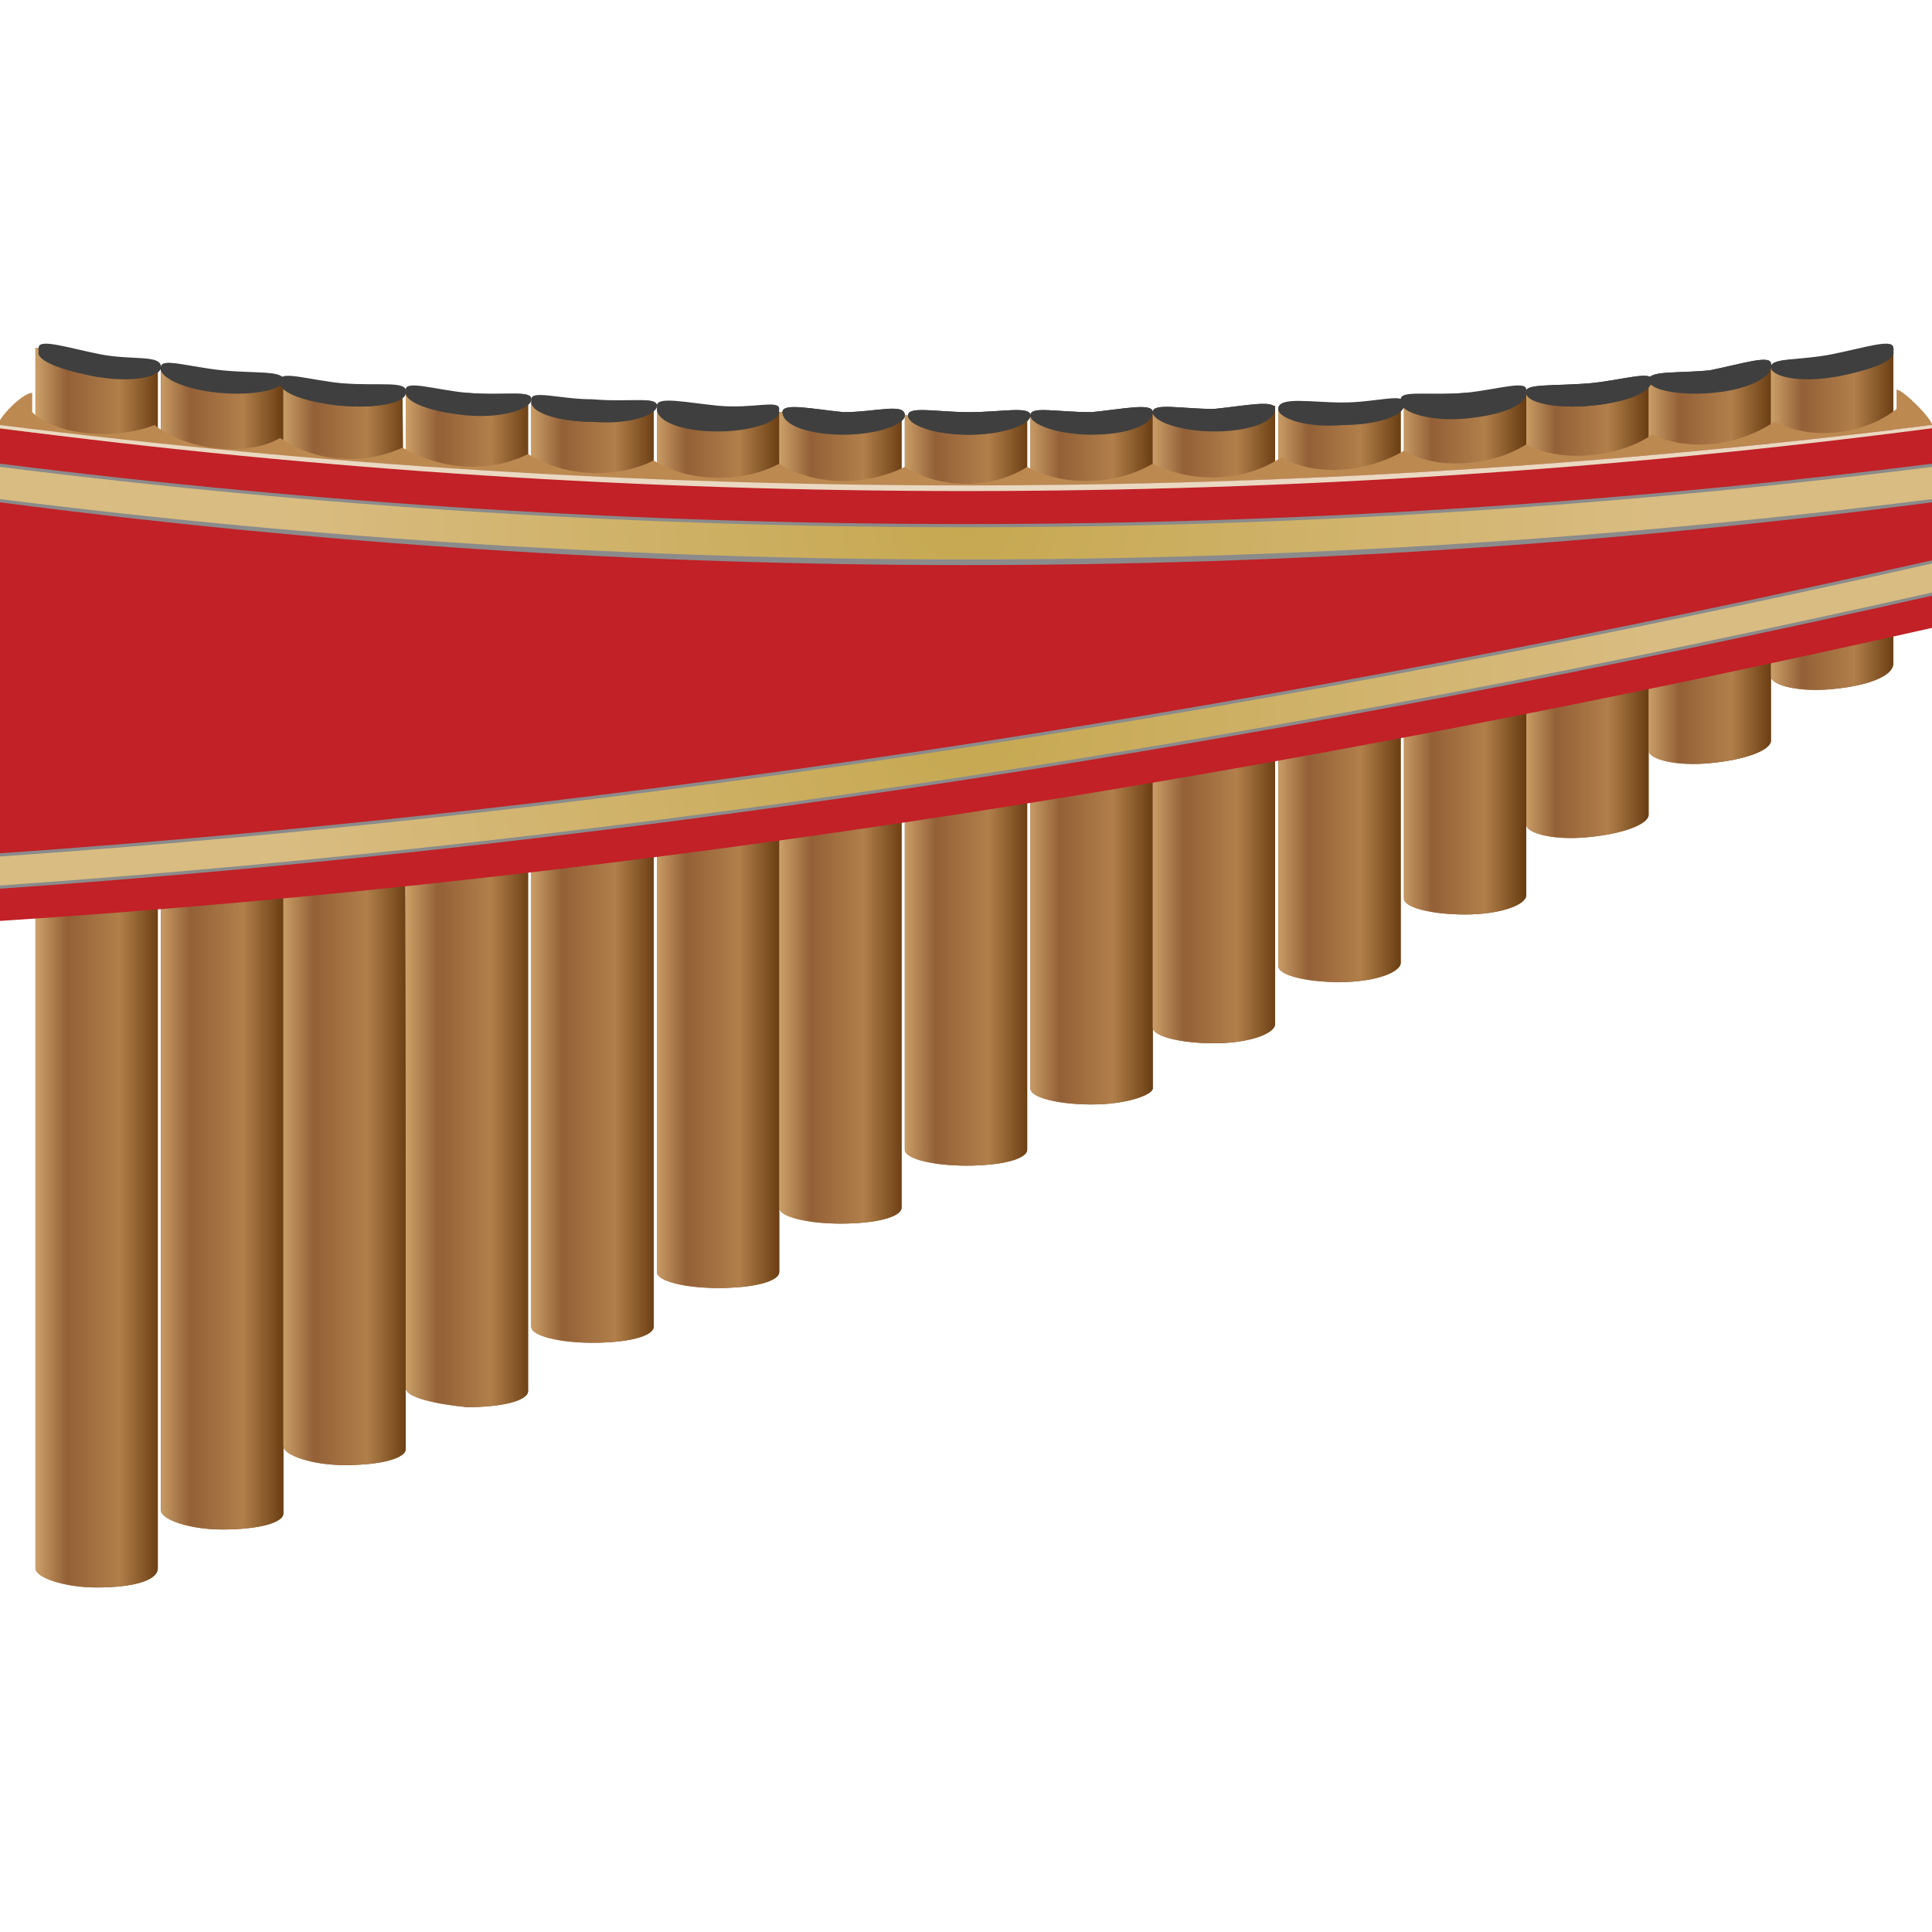 <svg enable-background="new 0 0 60 60" height="60" viewBox="0 0 60 60" width="60" xmlns="http://www.w3.org/2000/svg" xmlns:xlink="http://www.w3.org/1999/xlink"><linearGradient id="a" gradientTransform="matrix(1 0 0 -1 0 60)" gradientUnits="userSpaceOnUse" x1="1.134" x2="4.986" y1="29.95" y2="29.95"><stop offset=".016" stop-color="#b17f4a"/><stop offset=".174" stop-color="#ca9e67"/><stop offset=".368" stop-color="#936037"/><stop offset=".532" stop-color="#683c11"/><stop offset=".542" stop-color="#6a3d12"/><stop offset=".659" stop-color="#784a1f"/><stop offset=".757" stop-color="#7d4e24"/><stop offset=".796" stop-color="#845429"/><stop offset=".851" stop-color="#966636"/><stop offset=".909" stop-color="#b17f4a"/><stop offset="1" stop-color="#683c11"/></linearGradient><linearGradient id="b"><stop offset="0" stop-color="#683c11"/><stop offset=".07" stop-color="#b17f4a"/><stop offset=".174" stop-color="#ca9e67"/><stop offset=".368" stop-color="#936037"/><stop offset=".532" stop-color="#683c11"/><stop offset=".542" stop-color="#6a3d12"/><stop offset=".659" stop-color="#784a1f"/><stop offset=".757" stop-color="#7d4e24"/><stop offset=".801" stop-color="#845429"/><stop offset=".864" stop-color="#966636"/><stop offset=".93" stop-color="#b17f4a"/><stop offset="1" stop-color="#683c11"/></linearGradient><linearGradient id="c" gradientTransform="matrix(1 0 0 -1 0 60)" gradientUnits="userSpaceOnUse" x1="4.954" x2="8.837" xlink:href="#b" y1="30.55" y2="30.55"/><linearGradient id="d" gradientTransform="matrix(1 0 0 -1 0 60)" gradientUnits="userSpaceOnUse" x1="8.789" x2="12.688" xlink:href="#b" y1="31.35" y2="31.35"/><linearGradient id="e" gradientTransform="matrix(1 0 0 -1 0 60)" gradientUnits="userSpaceOnUse" x1="12.637" x2="16.539" xlink:href="#b" y1="32.05" y2="32.05"/><linearGradient id="f" gradientTransform="matrix(1 0 0 -1 0 60)" gradientUnits="userSpaceOnUse" x1="16.5" x2="20.394" xlink:href="#b" y1="32.95" y2="32.95"/><linearGradient id="g" gradientTransform="matrix(1 0 0 -1 0 60)" gradientUnits="userSpaceOnUse" x1="20.363" x2="24.244" xlink:href="#b" y1="33.65" y2="33.65"/><linearGradient id="h" gradientTransform="matrix(1 0 0 -1 0 60)" gradientUnits="userSpaceOnUse" x1="24.234" x2="28.107" xlink:href="#b" y1="34.6" y2="34.6"/><linearGradient id="i" gradientTransform="matrix(1 0 0 -1 0 60)" gradientUnits="userSpaceOnUse" x1="28.1" x2="31.98" xlink:href="#b" y1="35.45" y2="35.45"/><linearGradient id="j" gradientTransform="matrix(1 0 0 -1 0 60)" gradientUnits="userSpaceOnUse" x1="31.955" x2="35.845" xlink:href="#b" y1="36.45" y2="36.45"/><linearGradient id="k" gradientTransform="matrix(1 0 0 -1 0 60)" gradientUnits="userSpaceOnUse" x1="35.812" x2="39.704" xlink:href="#b" y1="37.5" y2="37.5"/><linearGradient id="l" gradientTransform="matrix(1 0 0 -1 0 60)" gradientUnits="userSpaceOnUse" x1="39.669" x2="43.553" xlink:href="#b" y1="38.5" y2="38.5"/><linearGradient id="m"><stop offset="0" stop-color="#683c11"/><stop offset=".07" stop-color="#b17f4a"/><stop offset=".174" stop-color="#ca9e67"/><stop offset=".368" stop-color="#936037"/><stop offset=".532" stop-color="#683c11"/><stop offset=".542" stop-color="#6a3d12"/><stop offset=".659" stop-color="#784a1f"/><stop offset=".757" stop-color="#7d4e24"/><stop offset=".819" stop-color="#845429"/><stop offset=".907" stop-color="#966636"/><stop offset="1" stop-color="#b17f4a"/></linearGradient><linearGradient id="n" gradientTransform="matrix(1 0 0 -1 0 60)" gradientUnits="userSpaceOnUse" x1="43.525" x2="47.39" xlink:href="#m" y1="39.7" y2="39.7"/><linearGradient id="o" gradientTransform="matrix(1 0 0 -1 0 60)" gradientUnits="userSpaceOnUse" x1="47.363" x2="51.222" xlink:href="#m" y1="41.087" y2="41.087"/><linearGradient id="p" gradientTransform="matrix(1 0 0 -1 0 60)" gradientUnits="userSpaceOnUse" x1="51.2" x2="55.05" xlink:href="#m" y1="42.487" y2="42.487"/><linearGradient id="q" gradientTransform="matrix(1 0 0 -1 0 60)" gradientUnits="userSpaceOnUse" x1="55.024" x2="58.865" xlink:href="#m" y1="43.837" y2="43.837"/><linearGradient id="r"><stop offset="0" stop-color="#ca9e67"/><stop offset=".247" stop-color="#936037"/><stop offset=".666" stop-color="#b17f4a"/><stop offset="1" stop-color="#683c11"/></linearGradient><linearGradient id="s" gradientTransform="matrix(1 0 0 -1 0 60)" gradientUnits="userSpaceOnUse" x1="1.134" x2="4.986" xlink:href="#r" y1="29.95" y2="29.95"/><linearGradient id="t" gradientTransform="matrix(1 0 0 -1 0 60)" gradientUnits="userSpaceOnUse" x1="4.954" x2="8.837" xlink:href="#r" y1="30.55" y2="30.55"/><linearGradient id="u" gradientTransform="matrix(1 0 0 -1 0 60)" gradientUnits="userSpaceOnUse" x1="8.789" x2="12.688" xlink:href="#r" y1="31.35" y2="31.35"/><linearGradient id="v" gradientTransform="matrix(1 0 0 -1 0 60)" gradientUnits="userSpaceOnUse" x1="12.637" x2="16.539" xlink:href="#r" y1="32.05" y2="32.05"/><linearGradient id="w" gradientTransform="matrix(1 0 0 -1 0 60)" gradientUnits="userSpaceOnUse" x1="16.5" x2="20.394" xlink:href="#r" y1="32.95" y2="32.95"/><linearGradient id="x" gradientTransform="matrix(1 0 0 -1 0 60)" gradientUnits="userSpaceOnUse" x1="20.363" x2="24.244" xlink:href="#r" y1="33.65" y2="33.65"/><linearGradient id="y" gradientTransform="matrix(1 0 0 -1 0 60)" gradientUnits="userSpaceOnUse" x1="24.234" x2="28.107" xlink:href="#r" y1="34.6" y2="34.6"/><linearGradient id="z" gradientTransform="matrix(1 0 0 -1 0 60)" gradientUnits="userSpaceOnUse" x1="28.1" x2="31.98" xlink:href="#r" y1="35.45" y2="35.45"/><linearGradient id="A" gradientTransform="matrix(1 0 0 -1 0 60)" gradientUnits="userSpaceOnUse" x1="31.955" x2="35.845" xlink:href="#r" y1="36.45" y2="36.45"/><linearGradient id="B" gradientTransform="matrix(1 0 0 -1 0 60)" gradientUnits="userSpaceOnUse" x1="35.812" x2="39.704" xlink:href="#r" y1="37.5" y2="37.5"/><linearGradient id="C" gradientTransform="matrix(1 0 0 -1 0 60)" gradientUnits="userSpaceOnUse" x1="39.669" x2="43.553" xlink:href="#r" y1="38.5" y2="38.5"/><linearGradient id="D" gradientTransform="matrix(1 0 0 -1 0 60)" gradientUnits="userSpaceOnUse" x1="43.525" x2="47.39" xlink:href="#r" y1="39.7" y2="39.7"/><linearGradient id="E" gradientTransform="matrix(1 0 0 -1 0 60)" gradientUnits="userSpaceOnUse" x1="47.363" x2="51.222" xlink:href="#r" y1="41.087" y2="41.087"/><linearGradient id="F" gradientTransform="matrix(1 0 0 -1 0 60)" gradientUnits="userSpaceOnUse" x1="51.2" x2="55.05" xlink:href="#r" y1="42.487" y2="42.487"/><linearGradient id="G" gradientTransform="matrix(1 0 0 -1 0 60)" gradientUnits="userSpaceOnUse" x1="55.024" x2="58.865" xlink:href="#r" y1="43.837" y2="43.837"/><linearGradient id="H"><stop offset="0" stop-color="#c6a851"/><stop offset="1" stop-color="#d9bc81"/></linearGradient><radialGradient id="I" cx="30" cy="44.036" gradientTransform="matrix(1 0 0 -1 0 60)" gradientUnits="userSpaceOnUse" r="21.238" xlink:href="#H"/><radialGradient id="J" cx="30" cy="37.512" gradientTransform="matrix(1 0 0 -1 0 60)" gradientUnits="userSpaceOnUse" r="21.504" xlink:href="#H"/><path d="m1.1 10.8v37.9c0 .3.9.6 1.9.6 1.1 0 1.9-.2 1.9-.6 0-12.5 0-24.9 0-37.4-1.2-.1-2.5-.3-3.8-.5z" fill="url(#a)"/><path d="m5 11.4v35.5c0 .3.9.6 1.9.6 1.1 0 1.9-.2 1.9-.5 0-12.3 0-22.9 0-35.1-1.3-.2-2.6-.4-3.8-.5z" fill="url(#c)"/><path d="m8.8 11.8v33.1c0 .3.9.6 1.9.6 1.1 0 1.9-.2 1.9-.5 0-12.2 0-20.9-.1-32.8-1.1-.2-2.4-.3-3.7-.4z" fill="url(#d)"/><path d="m12.6 12.2v30.9c0 .3.9.5 1.9.6 1.1 0 1.9-.2 1.9-.5 0-12.1 0-18.9 0-30.7-1.2-.1-2.5-.2-3.8-.3z" fill="url(#e)"/><path d="m16.5 12.4v28.8c0 .3.9.5 1.9.5 1.1 0 1.9-.2 1.9-.5 0-12 0-16.9 0-28.6-1.2 0-2.5-.1-3.8-.2z" fill="url(#f)"/><path d="m20.4 12.7v26.8c0 .3.9.5 1.9.5 1.1 0 1.9-.2 1.9-.5 0-8.9 0-17.8 0-26.7-1.3 0-2.5-.1-3.8-.1z" fill="url(#g)"/><path d="m24.2 12.8v24.7c0 .3.9.5 1.9.5 1.1 0 1.9-.2 1.9-.5 0-12 0-13.2 0-24.7-1.2.1-2.5 0-3.8 0z" fill="url(#h)"/><path d="m28.1 12.9v22.8c0 .3.9.5 1.9.5 1.1 0 1.9-.2 1.9-.5 0-12 0-11.6 0-22.8-1.2 0-2.5 0-3.8 0z" fill="url(#i)"/><path d="m32 12.9v20.9c0 .3.9.5 1.9.5 1.1 0 1.9-.3 1.9-.5 0-12 0-10 0-21-1.2 0-2.5.1-3.8.1z" fill="url(#j)"/><path d="m35.8 12.8v19.1c0 .3.9.5 1.9.5 1.1 0 1.9-.3 1.9-.6 0-12 0-8.6 0-19.2-1.2.1-2.5.2-3.8.2z" fill="url(#k)"/><path d="m39.7 12.7v17.3c0 .3.9.5 1.9.5 1.1 0 1.9-.3 1.9-.6 0-12.1 0-7.3 0-17.4-1.2 0-2.5.1-3.8.2z" fill="url(#l)"/><path d="m43.6 12.4v15.5c0 .3.9.5 1.9.5 1.1 0 1.9-.3 1.9-.6 0-12.1 0-6.2 0-15.6-1.3.1-2.6.2-3.8.2z" fill="url(#n)"/><path d="m47.4 12.2v13.4c0 .3.9.5 1.9.4 1.1-.1 1.9-.4 1.9-.7 0-12.2 0-4.1 0-13.5-1.3.1-2.5.2-3.8.4z" fill="url(#o)"/><path d="m51.2 11.8v11.5c0 .3.9.5 1.9.4 1.1-.1 1.9-.4 1.9-.7 0-12.4 0-2.1 0-11.7-1.2.2-2.5.4-3.8.5z" fill="url(#p)"/><path d="m55 11.4v9.6c0 .3.9.5 1.9.4 1.1-.1 1.9-.4 1.9-.8 0-12.5 0 0 0-9.7-1.2.1-2.5.3-3.8.5z" fill="url(#q)"/><path d="m1.1 10.8v37.9c0 .3.9.6 1.9.6 1.1 0 1.9-.2 1.9-.6 0-12.5 0-24.9 0-37.4-1.2-.1-2.5-.3-3.8-.5z" fill="url(#s)"/><path d="m5 11.4v35.5c0 .3.9.6 1.9.6 1.1 0 1.9-.2 1.9-.5 0-12.3 0-22.9 0-35.1-1.3-.2-2.6-.4-3.8-.5z" fill="url(#t)"/><path d="m8.8 11.8v33.1c0 .3.9.6 1.9.6 1.1 0 1.9-.2 1.9-.5 0-12.2 0-20.9-.1-32.8-1.1-.2-2.4-.3-3.7-.4z" fill="url(#u)"/><path d="m12.6 12.2v30.9c0 .3.9.5 1.9.6 1.1 0 1.9-.2 1.9-.5 0-12.1 0-18.9 0-30.7-1.2-.1-2.5-.2-3.8-.3z" fill="url(#v)"/><path d="m16.5 12.4v28.8c0 .3.9.5 1.9.5 1.1 0 1.9-.2 1.9-.5 0-12 0-16.9 0-28.6-1.2 0-2.5-.1-3.8-.2z" fill="url(#w)"/><path d="m20.4 12.7v26.8c0 .3.9.5 1.9.5 1.1 0 1.9-.2 1.9-.5 0-8.9 0-17.8 0-26.7-1.3 0-2.5-.1-3.8-.1z" fill="url(#x)"/><path d="m24.2 12.8v24.7c0 .3.9.5 1.9.5 1.1 0 1.9-.2 1.9-.5 0-12 0-13.2 0-24.7-1.2.1-2.5 0-3.8 0z" fill="url(#y)"/><path d="m28.1 12.9v22.8c0 .3.9.5 1.9.5 1.1 0 1.9-.2 1.9-.5 0-12 0-11.6 0-22.8-1.2 0-2.5 0-3.8 0z" fill="url(#z)"/><path d="m32 12.9v20.9c0 .3.9.5 1.9.5 1.1 0 1.9-.3 1.9-.5 0-12 0-10 0-21-1.2 0-2.5.1-3.8.1z" fill="url(#A)"/><path d="m35.8 12.8v19.1c0 .3.9.5 1.9.5 1.1 0 1.9-.3 1.9-.6 0-12 0-8.6 0-19.2-1.2.1-2.5.2-3.8.2z" fill="url(#B)"/><path d="m39.7 12.7v17.3c0 .3.9.5 1.9.5 1.1 0 1.9-.3 1.9-.6 0-12.1 0-7.3 0-17.4-1.2 0-2.5.1-3.8.2z" fill="url(#C)"/><path d="m43.6 12.4v15.5c0 .3.9.5 1.9.5 1.1 0 1.9-.3 1.9-.6 0-12.1 0-6.2 0-15.6-1.3.1-2.6.2-3.8.2z" fill="url(#D)"/><path d="m47.4 12.2v13.4c0 .3.9.5 1.9.4 1.1-.1 1.9-.4 1.9-.7 0-12.2 0-4.1 0-13.5-1.3.1-2.5.2-3.8.4z" fill="url(#E)"/><path d="m51.2 11.8v11.5c0 .3.9.5 1.9.4 1.1-.1 1.9-.4 1.9-.7 0-12.4 0-2.1 0-11.7-1.2.2-2.5.4-3.8.5z" fill="url(#F)"/><path d="m55 11.4v9.6c0 .3.9.5 1.9.4 1.1-.1 1.9-.4 1.9-.8 0-12.5 0 0 0-9.7-1.2.1-2.5.3-3.8.5z" fill="url(#G)"/><g fill="#3f3f3f"><path d="m32 12.9c0 .3-.9.6-1.9.6-1.1 0-1.9-.3-1.9-.6s.9-.1 1.9-.1 1.9-.2 1.9.1z"/><path d="m32 12.9c0 .3-.9.6-1.9.6-1.1 0-1.9-.3-1.9-.6s.9-.1 1.9-.1 1.9-.2 1.9.1z"/><path d="m28.1 12.9c0 .3-.9.6-1.9.6-1.1 0-1.9-.3-1.9-.7 0-.3.9-.1 1.9 0 1 0 1.9-.3 1.9.1z"/><path d="m28.1 12.9c0 .3-.9.5-1.9.5-1.1 0-1.9-.3-1.9-.6s.9-.1 1.9 0c1 0 1.9-.3 1.9.1z"/><path d="m24.2 12.8c0 .3-.9.6-1.9.6-1.1 0-1.9-.3-1.9-.7 0-.3.9-.1 1.9 0 1.1 0 1.9-.3 1.9.1z"/><path d="m24.2 12.7c0 .3-.9.5-1.9.5-1.1 0-1.9-.3-1.9-.6s.9-.1 1.9 0c1.1.1 1.9-.2 1.9.1z"/><path d="m20.4 12.6c0 .3-.9.6-2 .5-1.1 0-1.9-.4-1.9-.7s.9 0 1.9 0c1.1.1 2-.1 2 .2z"/><path d="m20.4 12.6c0 .3-.9.5-2 .5s-1.9-.3-1.9-.6.9 0 1.9 0c1.1 0 2-.2 2 .1z"/><path d="m16.5 12.4c0 .3-.9.6-2 .5s-1.9-.4-1.9-.7.9 0 1.9 0c1.2.1 2-.1 2 .2z"/><path d="m16.5 12.4c0 .3-.9.5-2 .4s-1.9-.4-1.9-.7.9 0 1.9.1c1.2.1 2-.1 2 .2z"/><path d="m12.6 12.2c0 .3-.9.5-2 .4s-1.9-.5-1.9-.8.9 0 1.9.1c1.2.1 2.1-.1 2 .3z"/><path d="m12.6 12.2c0 .3-.9.5-2 .4s-1.9-.4-1.9-.7.9 0 1.9.1c1.2 0 2.1-.1 2 .2z"/><path d="m8.8 11.8c0 .3-.9.5-2 .4s-1.9-.5-1.8-.8c0-.3.9 0 1.9.1s1.9 0 1.9.3z"/><path d="m8.8 11.8c0 .3-.9.5-2 .3-1.1-.1-1.9-.4-1.8-.7 0-.3.9 0 1.9.2 1 0 1.9-.1 1.9.2z"/><path d="m5 11.4c0 .3-.9.5-2 .3s-1.9-.6-1.8-.9c0-.3.9 0 1.9.2s1.9 0 1.9.4z"/><path d="m5 11.4c0 .3-.9.4-2 .3-1.1-.2-1.9-.5-1.8-.8 0-.3.9.1 1.9.2s1.9 0 1.9.3z"/><path d="m32 12.9c0 .3.9.6 1.9.6 1.1 0 1.9-.3 1.9-.7 0-.3-.9-.1-1.9 0-1.1 0-1.9-.2-1.9.1z"/><path d="m32 12.9c0 .3.9.5 1.9.5 1.1 0 1.9-.3 1.9-.6s-.9-.1-1.9 0c-1.1 0-1.9-.2-1.9.1z"/><path d="m35.8 12.8c0 .3.9.6 1.9.6 1.1 0 1.9-.3 1.9-.7 0-.3-.9-.1-1.9 0-1 0-1.9-.2-1.9.1z"/><path d="m35.8 12.8c0 .3.9.5 1.9.5 1.1 0 1.9-.3 1.9-.6s-.9-.1-1.9 0c-1 0-1.9-.2-1.9.1z"/><path d="m39.7 12.7c0 .3.9.6 2 .5s1.9-.4 1.9-.7-.9 0-1.9 0-2-.2-2 .2z"/><path d="m39.7 12.7c0 .3.9.5 2 .5s1.9-.3 1.9-.6-.9 0-1.9 0-2-.3-2 .1z"/><path d="m43.5 12.5c0 .3.9.6 2 .5s1.9-.4 1.9-.8c0-.3-.9 0-1.9 0-1.1.1-2-.1-2 .3z"/><path d="m43.5 12.4c0 .3.9.5 2 .4s1.9-.4 1.9-.7-.9 0-1.9.1c-1.1.1-2-.1-2 .2z"/><path d="m47.4 12.2c0 .3.9.5 2 .4s1.9-.5 1.9-.8-.9 0-1.9.1c-1.2.1-2.1 0-2 .3z"/><path d="m47.4 12.2c0 .3.9.5 2 .4s1.9-.4 1.9-.8c0-.3-.9 0-1.9.1-1.2.1-2.1 0-2 .3z"/><path d="m51.2 11.8c0 .3.9.5 2 .4s1.9-.5 1.8-.9c0-.3-.9 0-1.9.2-1 .1-1.9 0-1.9.3z"/><path d="m51.2 11.8c0 .3.9.5 2 .3 1.1-.1 1.9-.5 1.8-.8 0-.3-.9 0-1.9.2-1 .1-1.9 0-1.9.3z"/><path d="m55 11.4c0 .3.9.5 2 .3s1.9-.6 1.8-.9c0-.3-.9 0-1.9.2s-1.9.1-1.9.4z"/><path d="m55 11.4c0 .3.9.4 2 .3 1.1-.2 1.9-.5 1.8-.8 0-.3-.9.1-1.9.2s-1.9 0-1.9.3z"/></g><path d="m60 19.5c-20 4.5-40 7.8-60 9.1 0-5.1 0-10.3 0-15.4 19.9 2.5 40.1 2.5 60 0z" fill="#c12127"/><path d="m60 15.4v-1c-19.9 2.5-40.1 2.5-60 0v1c19.9 2.5 40.1 2.5 60 0z" fill="#8b8b8b"/><path d="m60 15.6v-1c-19.9 2.5-40.1 2.5-60 0v1c19.9 2.6 40.1 2.6 60 0z" fill="#8b8b8b"/><path d="m60 15.5v-1c-19.9 2.5-40.1 2.5-60 0v1c19.9 2.5 40.1 2.5 60 0z" fill="url(#I)"/><path d="m0 26.5v.9c20-1.4 40-4.6 60-9.1 0-.3 0-.6 0-.9-20 4.5-40 7.7-60 9.1z" fill="#8b8b8b"/><path d="m0 26.7v.9c20-1.4 40-4.6 60-9.1 0-.3 0-.6 0-.9-20 4.5-40 7.8-60 9.1z" fill="#8b8b8b"/><path d="m0 26.6v.9c20-1.4 40-4.6 60-9.1 0-.3 0-.6 0-.9-20 4.5-40 7.7-60 9.1z" fill="url(#J)"/><path d="m60 13.2v5.6c0-1.8 0-3.7 0-5.6 0-.2-.9-1.1-1.1-1.1v.6c-1 .8-2.6 1-3.8.4-1.2.8-2.7.9-3.8.4-1 .7-2.8.9-3.9.3-1.1.7-2.8.8-3.8.2-1.2.7-2.8.8-3.8.2-1.2.8-2.8.8-4 .2-1.2.7-2.8.7-3.9.1-1.1.7-2.7.7-3.8 0-1.2.6-2.8.6-3.9-.1-1.1.6-2.8.6-3.9-.1-1.2.6-2.8.5-3.9-.2-1.2.6-2.7.5-3.9-.2-1.3.6-2.8.4-3.8-.3-1 .6-2.9.4-3.9-.4-1.3.5-3.1.3-3.8-.4v-.6c-.3 0-1.1.8-1.1 1.1 20 2.4 40.2 2.4 60.1-.1z" fill="#bc8951"/><path d="m58.9 12.1s0 .1 0 0z" fill="#ead8c2"/><path d="m58.9 12.1v.4c0-.1 0-.2 0-.4z" fill="#ead8c2"/><path d="m60 18.9c0-1.9 0-3.7 0-5.6 0 0 0 0 0-.1-19.9 2.5-40.1 2.5-60 0v.1c19.9 2.6 40.1 2.6 60 0v5.9c0-.1 0-.2 0-.3z" fill="#ead8c2"/></svg>